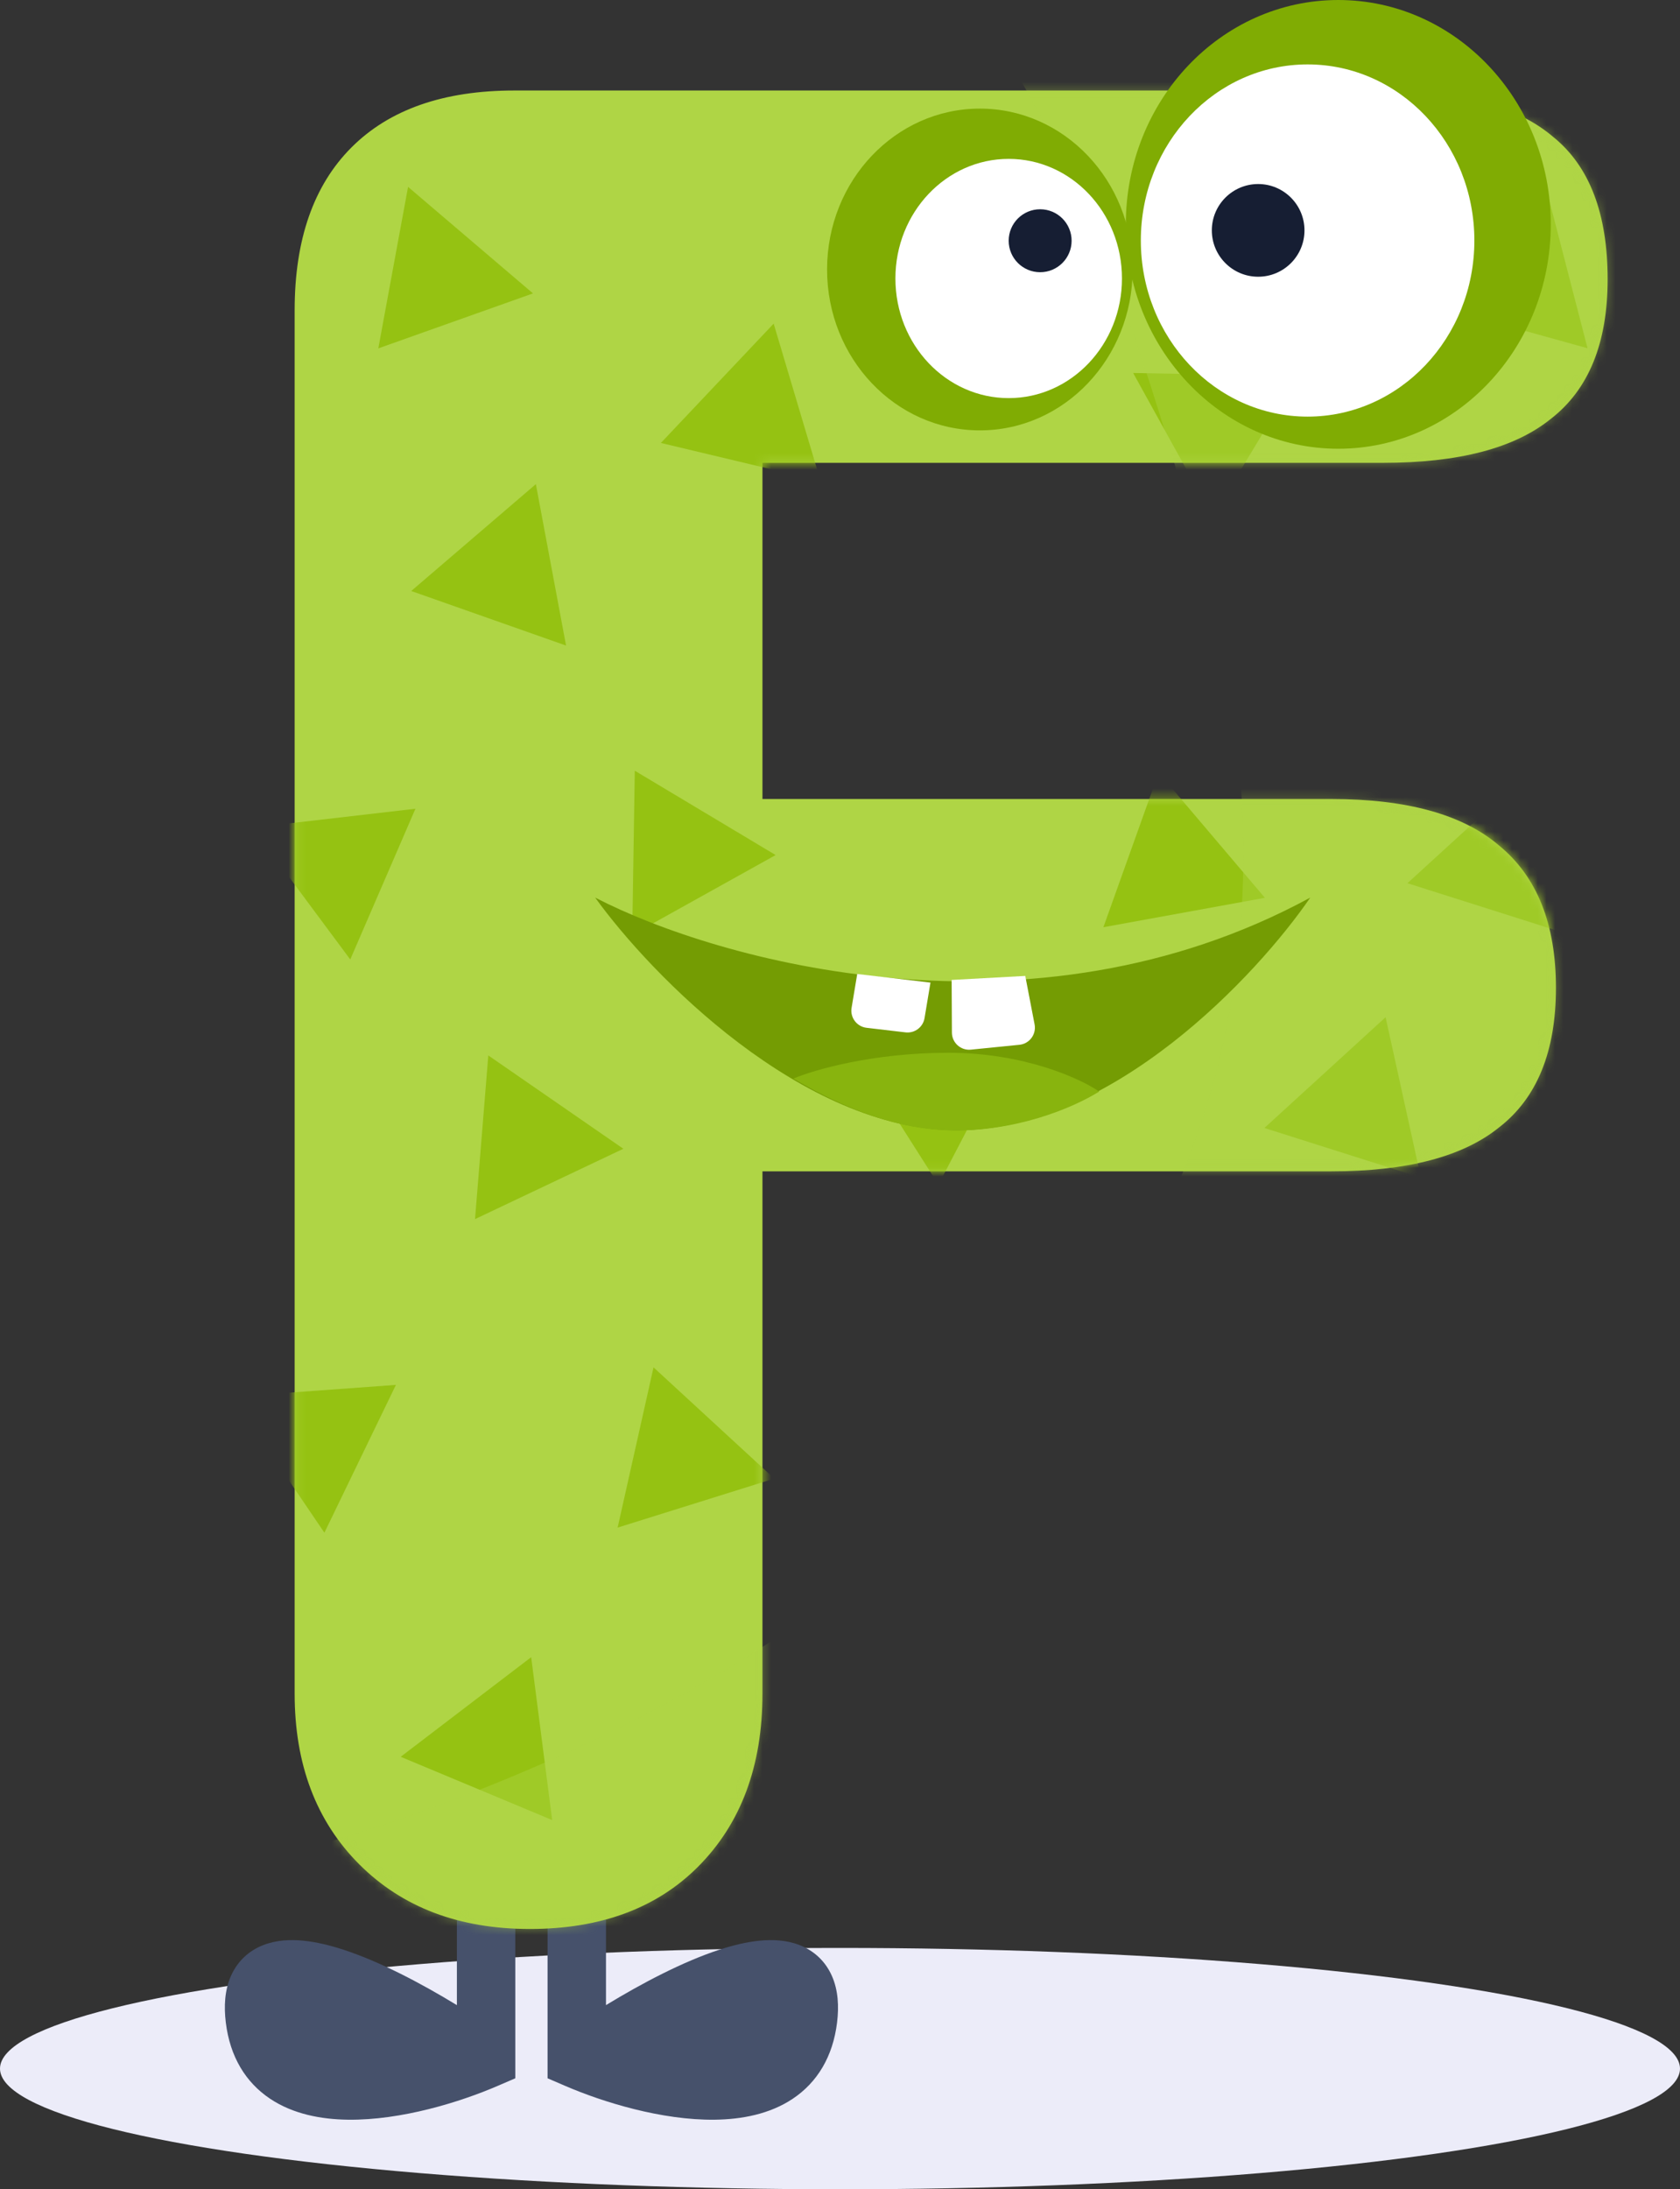 <svg width="195" height="254" viewBox="0 0 195 254" fill="none" xmlns="http://www.w3.org/2000/svg">
<rect x="0" y="0" width="195" height="254" fill="#333333" stroke="none"/>
<ellipse cx="97.5" cy="240" rx="97.5" ry="14" fill="#ECECF9"/>
<path d="M66.947 238.893C76.523 232.206 95.299 221.914 93.794 234.245C92.289 246.575 75.269 242.481 66.947 238.893Z" fill="#46516B"/>
<path fill-rule="evenodd" clip-rule="evenodd" d="M70.337 232.636L70.337 185.28L63.556 185.28L63.557 241.123L65.605 242.006C69.98 243.893 76.816 246.006 82.969 245.928C86.057 245.889 89.324 245.296 92.017 243.497C94.852 241.603 96.675 238.623 97.159 234.655C97.389 232.769 97.289 230.909 96.57 229.269C95.802 227.517 94.456 226.313 92.816 225.672C91.286 225.073 89.643 225.012 88.151 225.16C86.633 225.311 85.041 225.701 83.471 226.216C79.267 227.592 74.493 230.101 70.337 232.636ZM74.632 237.963C78.285 235.782 82.246 233.751 85.581 232.659C86.862 232.24 87.949 231.994 88.82 231.907C89.718 231.818 90.177 231.92 90.345 231.986C90.351 231.988 90.356 231.99 90.36 231.991C90.418 232.123 90.574 232.639 90.428 233.834C90.16 236.031 89.291 237.164 88.251 237.858C87.07 238.648 85.28 239.118 82.884 239.148C80.279 239.181 77.374 238.69 74.632 237.963Z" fill="#46516B"/>
<path d="M56.422 238.893C46.846 232.206 28.07 221.914 29.575 234.245C31.08 246.575 48.1 242.481 56.422 238.893Z" fill="#46516B"/>
<path fill-rule="evenodd" clip-rule="evenodd" d="M53.032 232.636L53.032 185.28L59.812 185.28L59.812 241.123L57.764 242.006C53.389 243.893 46.553 246.006 40.399 245.928C37.312 245.889 34.044 245.296 31.351 243.497C28.516 241.603 26.694 238.623 26.21 234.655C25.979 232.769 26.08 230.909 26.798 229.269C27.566 227.517 28.913 226.313 30.552 225.672C32.083 225.073 33.726 225.012 35.218 225.16C36.736 225.311 38.328 225.701 39.898 226.216C44.102 227.592 48.875 230.101 53.032 232.636ZM48.736 237.963C45.084 235.782 41.123 233.751 37.788 232.659C36.507 232.24 35.42 231.994 34.548 231.907C33.651 231.818 33.192 231.92 33.024 231.986C33.017 231.988 33.012 231.99 33.008 231.991C32.951 232.123 32.794 232.639 32.94 233.834C33.208 236.031 34.078 237.164 35.118 237.858C36.299 238.648 38.089 239.118 40.485 239.148C43.09 239.181 45.994 238.69 48.736 237.963Z" fill="#46516B"/>
<path d="M61.5 223.8C53.3 223.8 46.7 221.3 41.7 216.3C36.7 211.3 34.2 204.7 34.2 196.5V36C34.2 27.8 36.4 21.5 40.8 17.1C45.2 12.7 51.5 10.5 59.7 10.5H160.5C169.5 10.5 176.1 12.3 180.3 15.9C184.5 19.3 186.6 24.8 186.6 32.4C186.6 39.8 184.4 45.2 180 48.6C175.8 52 169.3 53.7 160.5 53.7H88.5V92.7H154.5C163.3 92.7 169.8 94.5 174 98.1C178.4 101.7 180.6 107.2 180.6 114.6C180.6 122 178.4 127.4 174 130.8C169.8 134.2 163.3 135.9 154.5 135.9H88.5V196.5C88.5 204.9 86 211.6 81 216.6C76.2 221.4 69.7 223.8 61.5 223.8Z" fill="#AFD545"/>
<mask id="mask0" mask-type="alpha" maskUnits="userSpaceOnUse" x="34" y="10" width="153" height="214">
<path d="M61.5 223.8C53.3 223.8 46.7 221.3 41.7 216.3C36.7 211.3 34.2 204.7 34.2 196.5V36C34.2 27.8 36.4 21.5 40.8 17.1C45.2 12.7 51.5 10.5 59.7 10.5H160.5C169.5 10.5 176.1 12.3 180.3 15.9C184.5 19.3 186.6 24.8 186.6 32.4C186.6 39.8 184.4 45.2 180 48.6C175.8 52 169.3 53.7 160.5 53.7H88.5V92.7H154.5C163.3 92.7 169.8 94.5 174 98.1C178.4 101.7 180.6 107.2 180.6 114.6C180.6 122 178.4 127.4 174 130.8C169.8 134.2 163.3 135.9 154.5 135.9H88.5V196.5C88.5 204.9 86 211.6 81 216.6C76.2 221.4 69.7 223.8 61.5 223.8Z" fill="#AFD545"/>
</mask>
<g mask="url(#mask0)">
<path d="M47.365 21.681L61.865 34.041L43.912 40.418L47.365 21.681Z" fill="#95C212"/>
<path d="M118.123 21.578L112.478 39.775L99.542 25.787L118.123 21.578Z" fill="#95C212"/>
<path d="M62.199 56.17L65.703 74.898L47.732 68.568L62.199 56.17Z" fill="#95C212"/>
<path d="M90.029 99.204L73.381 108.469L73.681 89.419L90.029 99.204Z" fill="#95C212"/>
<path d="M48.22 93.83L40.656 111.317L29.294 96.023L48.22 93.83Z" fill="#95C212"/>
<path d="M72.353 133.28L55.137 141.441L56.678 122.451L72.353 133.28Z" fill="#95C212"/>
<path d="M45.955 160.675L37.654 177.824L26.953 162.061L45.955 160.675Z" fill="#95C212"/>
<path d="M89.873 171.546L71.689 177.232L75.856 158.641L89.873 171.546Z" fill="#95C212"/>
<path d="M64.09 211.163L46.508 203.823L61.655 192.266L64.09 211.163Z" fill="#95C212"/>
<path d="M108.927 137.449L98.707 121.369L117.742 120.558L108.927 137.449Z" fill="#95C212"/>
<path d="M128.071 107.576L134.489 89.636L146.816 104.164L128.071 107.576Z" fill="#95C212"/>
<path d="M146.761 130.868L160.828 118.019L164.923 136.626L146.761 130.868Z" fill="#95C212"/>
<path d="M163.364 102.47L177.431 89.62L181.525 108.228L163.364 102.47Z" fill="#95C212"/>
<path d="M89.799 37.549L95.242 55.808L76.708 51.392L89.799 37.549Z" fill="#95C212"/>
<path d="M150.575 43.626L140.747 59.948L131.526 43.275L150.575 43.626Z" fill="#95C212"/>
<path d="M152.66 21.795L134.3 16.706L147.887 3.35L152.66 21.795Z" fill="#95C212"/>
<path d="M184.267 40.401L165.906 35.311L179.494 21.956L184.267 40.401Z" fill="#95C212"/>
<g style="mix-blend-mode:multiply">
<path d="M42.42 -27L42.602 -26.992C47.698 -26.765 52.599 -26.548 57.317 -26.204L173.42 -20L258.42 38V162L195.42 249C112.42 238.333 -45.38 217.8 -12.58 221C28.42 225 169.42 185 140.42 69C119.881 -13.156 94.169 -23.52 57.317 -26.204L42.42 -27Z" fill="#AFD445" fill-opacity="0.42"/>
</g>
</g>
<path d="M152.082 104.141C119.682 121.741 83.249 111.475 69.082 104.141C75.582 113.141 93.082 131.141 111.082 131.141C129.082 131.141 145.916 113.141 152.082 104.141Z" fill="#749C03"/>
<path d="M108 114L99.5 113.002L98.845 116.93C98.657 118.057 99.45 119.112 100.584 119.245L105.107 119.777C106.167 119.902 107.138 119.172 107.313 118.12L108 114Z" fill="white"/>
<path d="M119.004 113.227L110.458 113.693L110.489 119.8C110.495 120.98 111.514 121.898 112.688 121.781L118.321 121.217C119.492 121.101 120.309 120.004 120.086 118.849L119.004 113.227Z" fill="white"/>
<path d="M110.082 122.142C101.282 122.142 94.416 124.142 92.082 125.142C98.634 129.005 104.503 130.982 110.082 131.142C117.789 131.362 124.489 128.575 127.582 126.642C125.416 125.142 118.882 122.142 110.082 122.142Z" fill="#88B40E"/>
<ellipse rx="17.733" ry="18.666" transform="matrix(-1 0 0 1 113.733 31.267)" fill="#80AC03"/>
<ellipse rx="24.662" ry="26.032" transform="matrix(-1 0 0 1 155.338 26.032)" fill="#80AC03"/>
<ellipse rx="13.148" ry="13.878" transform="matrix(-1 0 0 1 117.08 32.311)" fill="white"/>
<circle r="3.652" transform="matrix(-1 0 0 1 120.731 27.931)" fill="#161E33"/>
<ellipse rx="19.357" ry="20.432" transform="matrix(-1 0 0 1 151.775 27.905)" fill="white"/>
<circle r="5.377" transform="matrix(-1 0 0 1 146.036 26.729)" fill="#161E33"/>
</svg>
